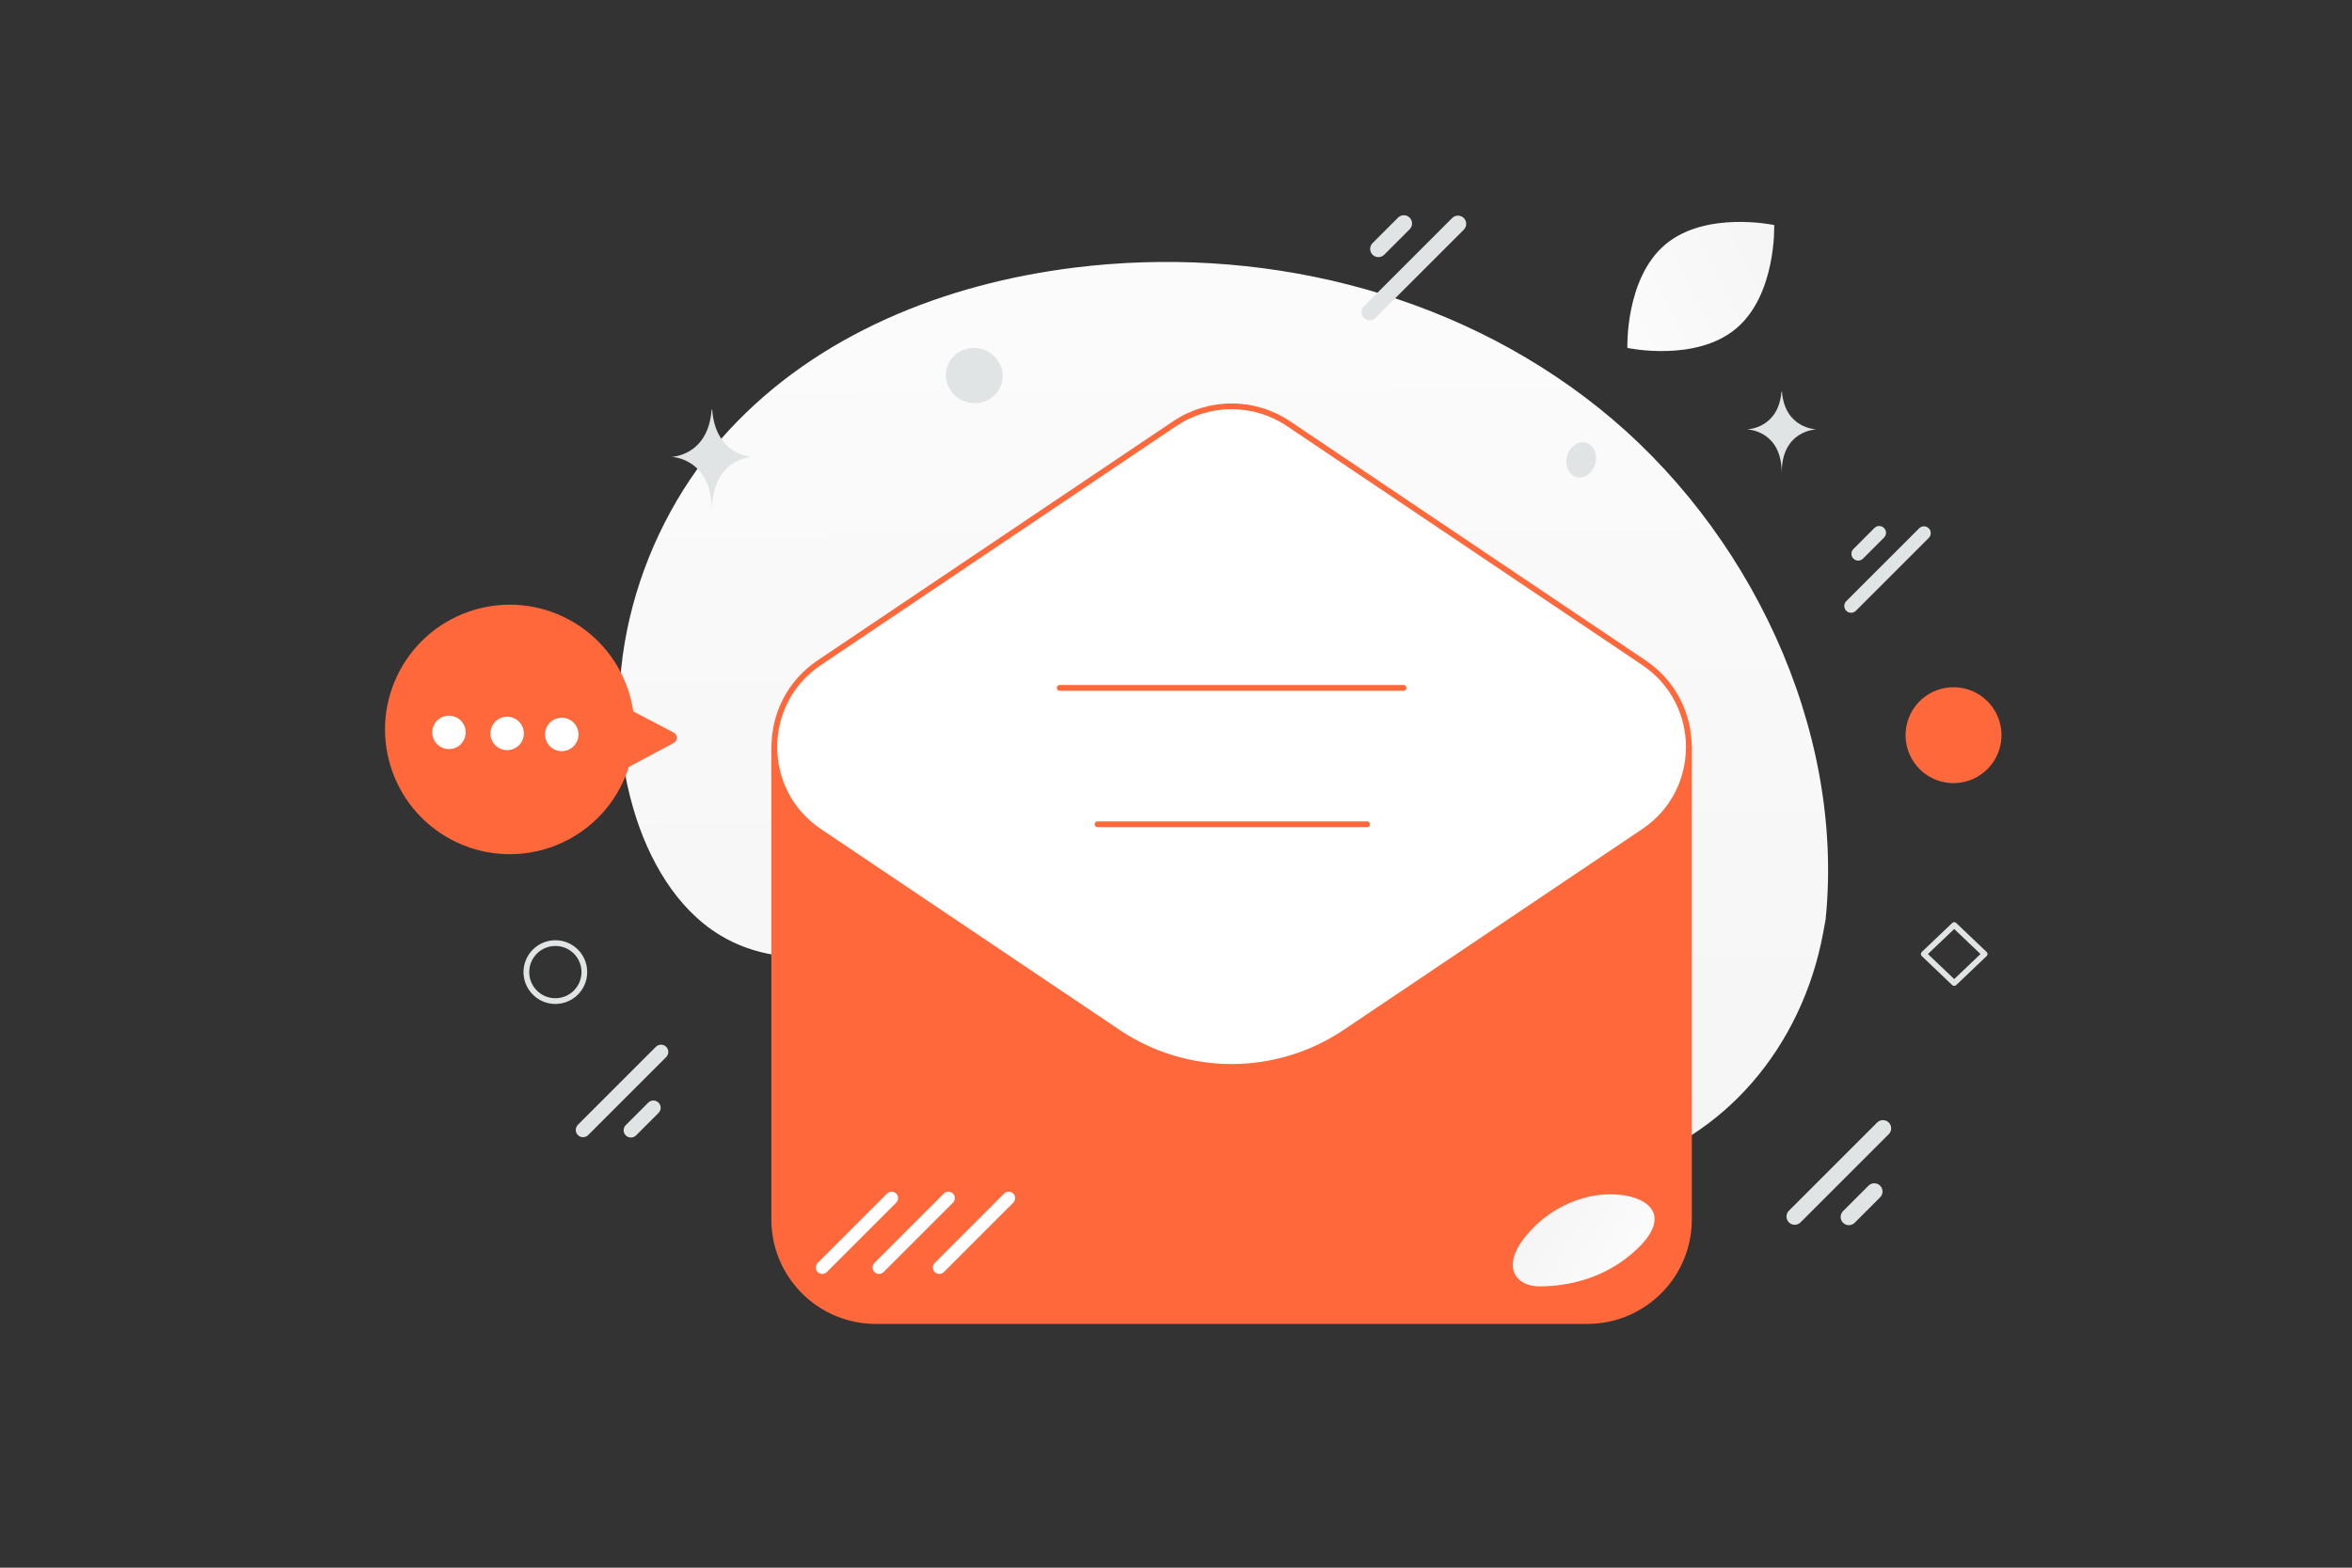 <svg width="411" height="274" viewBox="0 0 411 274" fill="none" xmlns="http://www.w3.org/2000/svg">
<rect x="0" y="0" width="411" height="274" fill="#333333" stroke="none"/>
<path d="M319.018 160.699L318.583 163.07C314.873 183.064 301.184 199.093 282.622 204.185C280.233 204.844 277.795 205.311 275.332 205.582C257.533 207.565 238.56 199.292 226.702 184.367C219.728 175.59 214.739 164.431 205.347 158.811C193.113 151.488 178.332 156.276 165.593 161.181C152.843 166.097 138.05 170.838 125.84 163.457C118.197 158.846 113.266 150.209 110.683 141.362C103.814 117.953 111.728 92.139 127.331 75.242C142.934 58.345 165.182 49.58 187.736 46.775C219.317 42.856 253.295 50.436 279.406 71.323C305.516 92.209 322.411 127.164 319.018 160.699Z" fill="url(#paint0_linear_96_39)"/>
<path d="M108.801 136.799C113.941 125.911 109.281 112.917 98.393 107.777C87.505 102.637 74.511 107.297 69.37 118.185C64.231 129.074 68.89 142.067 79.779 147.207C90.667 152.348 103.661 147.688 108.801 136.799Z" fill="#FF683B"/>
<path d="M107.77 133.517C107.787 134.272 108.596 134.744 109.262 134.386L117.746 129.835C118.462 129.451 118.457 128.422 117.736 128.045L109.047 123.493C108.364 123.135 107.547 123.642 107.564 124.413L107.77 133.517Z" fill="#FF683B"/>
<path d="M81.376 128.059C81.369 128.443 81.287 128.821 81.134 129.173C80.981 129.525 80.759 129.843 80.483 130.11C80.207 130.376 79.88 130.586 79.523 130.726C79.165 130.866 78.784 130.934 78.4 130.927C78.016 130.92 77.638 130.838 77.286 130.685C76.934 130.531 76.615 130.31 76.349 130.034C76.082 129.757 75.873 129.431 75.733 129.074C75.593 128.716 75.524 128.335 75.532 127.951C75.539 127.567 75.621 127.188 75.774 126.836C75.928 126.484 76.149 126.166 76.425 125.9C76.702 125.633 77.028 125.424 77.385 125.284C77.743 125.144 78.124 125.075 78.508 125.083C79.283 125.097 80.02 125.419 80.558 125.977C81.096 126.535 81.39 127.284 81.376 128.059ZM91.529 128.489C91.364 130.094 89.924 131.261 88.32 131.097C86.716 130.932 85.548 129.493 85.713 127.889C85.877 126.285 87.317 125.117 88.921 125.281C90.525 125.451 91.693 126.885 91.529 128.489ZM101.075 128.665C100.91 130.269 99.47 131.437 97.866 131.273C96.262 131.108 95.094 129.668 95.258 128.064C95.423 126.46 96.863 125.292 98.467 125.457C98.849 125.496 99.219 125.61 99.557 125.793C99.895 125.975 100.193 126.223 100.436 126.521C100.678 126.819 100.859 127.161 100.968 127.529C101.078 127.897 101.114 128.283 101.075 128.665Z" fill="white"/>
<path fill-rule="evenodd" clip-rule="evenodd" d="M135.289 130.565V213.131C135.289 222.944 143.238 230.893 153.051 230.893H277.374C287.187 230.893 295.136 222.944 295.136 213.131V130.565" fill="#FF683B"/>
<path d="M135.289 130.565V213.131C135.289 222.944 143.238 230.893 153.051 230.893H277.374C287.187 230.893 295.136 222.944 295.136 213.131V130.565" stroke="#FF683B" strokeWidth="26.07" stroke-linecap="round" stroke-linejoin="round"/>
<path fill-rule="evenodd" clip-rule="evenodd" d="M143.159 115.831L205.271 74.047C208.211 72.072 211.672 71.017 215.213 71.017C218.755 71.017 222.216 72.072 225.155 74.047L287.268 115.831C297.73 122.874 297.73 138.265 287.268 145.307L235.102 180.404C223.078 188.495 207.358 188.495 195.334 180.404L143.167 145.307C132.697 138.265 132.697 122.865 143.159 115.831Z" fill="white" stroke="#FF683B" strokeWidth="26.07" stroke-linecap="round" stroke-linejoin="round"/>
<path d="M191.783 144.066H238.898M185.173 120.23H245.261H185.173Z" stroke="#FF683B" strokeWidth="10" stroke-linecap="round" stroke-linejoin="round"/>
<path d="M328.017 196.196L312.6 211.613C312.039 212.174 312.039 213.085 312.6 213.646C313.162 214.207 314.072 214.207 314.633 213.646L330.05 198.229C330.612 197.667 330.612 196.757 330.05 196.196C329.489 195.634 328.579 195.634 328.017 196.196Z" fill="#E1E4E5"/>
<path d="M326.508 207.235L322.062 211.681C321.501 212.242 321.501 213.152 322.062 213.714C322.624 214.275 323.534 214.275 324.095 213.714L328.542 209.268C329.103 208.706 329.103 207.796 328.542 207.235C327.98 206.673 327.07 206.673 326.508 207.235Z" fill="#E1E4E5"/>
<path d="M240.374 55.559L255.791 40.142C256.353 39.581 256.353 38.67 255.791 38.109C255.23 37.548 254.32 37.547 253.758 38.109L238.341 53.526C237.78 54.087 237.78 54.998 238.341 55.559C238.903 56.12 239.813 56.12 240.374 55.559Z" fill="#E1E4E5"/>
<path d="M241.883 44.52L246.329 40.074C246.891 39.513 246.891 38.602 246.329 38.041C245.768 37.48 244.858 37.48 244.296 38.041L239.85 42.487C239.289 43.049 239.289 43.959 239.85 44.52C240.411 45.082 241.322 45.082 241.883 44.52Z" fill="#E1E4E5"/>
<path d="M114.614 182.96L100.985 196.589C100.489 197.085 100.489 197.89 100.985 198.386C101.481 198.883 102.286 198.883 102.782 198.386L116.411 184.757C116.908 184.261 116.908 183.456 116.411 182.96C115.915 182.464 115.11 182.464 114.614 182.96Z" fill="#E1E4E5"/>
<path d="M113.28 192.719L109.349 196.649C108.853 197.146 108.853 197.95 109.349 198.447C109.846 198.943 110.65 198.943 111.147 198.447L115.077 194.516C115.573 194.02 115.573 193.215 115.077 192.719C114.581 192.222 113.776 192.222 113.28 192.719Z" fill="#E1E4E5"/>
<path d="M324.306 106.754L337.041 94.018C337.505 93.555 337.505 92.803 337.041 92.339L337.041 92.339C336.577 91.875 335.826 91.875 335.362 92.339L322.626 105.074C322.163 105.538 322.163 106.29 322.626 106.753L322.627 106.754C323.091 107.217 323.842 107.217 324.306 106.754Z" fill="#E1E4E5"/>
<path d="M325.552 97.635L329.225 93.962C329.689 93.498 329.689 92.747 329.225 92.283L329.225 92.283C328.761 91.819 328.01 91.819 327.546 92.283L323.873 95.956C323.409 96.419 323.409 97.171 323.873 97.635L323.873 97.635C324.337 98.099 325.089 98.099 325.552 97.635Z" fill="#E1E4E5"/>
<path d="M341.488 171.812L336.168 166.745L341.488 161.679L346.807 166.745L341.488 171.812Z" stroke="#E1E4E5" strokeWidth="5.643" stroke-linecap="round" stroke-linejoin="round"/>
<path d="M102.113 169.903C102.113 172.703 99.844 174.969 97.041 174.969C94.238 174.969 91.981 172.691 91.981 169.903C91.981 167.103 94.249 164.836 97.052 164.836C99.855 164.836 102.113 167.103 102.113 169.903Z" stroke="#E1E4E5" strokeWidth="5.547" stroke-miterlimit="10"/>
<path d="M291.041 42.702C283.956 48.63 284.375 60.808 284.375 60.808C284.375 60.808 296.281 63.369 303.363 57.435C310.448 51.507 310.032 39.335 310.032 39.335C310.032 39.335 298.126 36.775 291.041 42.702Z" fill="url(#paint1_linear_96_39)"/>
<path d="M165.445 64.35C164.757 66.919 166.351 69.578 169.005 70.289C171.66 71 174.37 69.495 175.058 66.926C175.746 64.357 174.152 61.698 171.498 60.987C168.843 60.276 166.134 61.782 165.445 64.35Z" fill="#E1E4E5"/>
<path d="M349.464 130.663C348.266 135.135 343.67 137.788 339.199 136.59C334.727 135.392 332.074 130.796 333.272 126.325C334.47 121.853 339.066 119.2 343.537 120.398C348.009 121.596 350.662 126.192 349.464 130.663Z" fill="#FF683B"/>
<path d="M278.772 81.037C278.326 82.7 276.862 83.752 275.501 83.388C274.14 83.023 273.398 81.379 273.844 79.716C274.289 78.053 275.754 77 277.115 77.365C278.476 77.73 279.217 79.373 278.772 81.037Z" fill="#E1E4E5"/>
<path d="M124.351 71.619H124.454C125.064 79.727 131.496 79.852 131.496 79.852C131.496 79.852 124.404 79.982 124.404 89.351C124.404 79.982 117.311 79.852 117.311 79.852C117.311 79.852 123.74 79.727 124.351 71.619ZM311.299 68.462H311.387C311.911 74.948 317.423 75.048 317.423 75.048C317.423 75.048 311.344 75.153 311.344 82.647C311.344 75.153 305.265 75.048 305.265 75.048C305.265 75.048 310.776 74.948 311.299 68.462Z" fill="#E1E4E5"/>
<path d="M155.01 208.609L142.891 220.728C142.449 221.17 142.449 221.885 142.89 222.326C143.332 222.768 144.047 222.768 144.489 222.326L156.608 210.207C157.049 209.766 157.049 209.05 156.608 208.609C156.167 208.167 155.451 208.168 155.01 208.609Z" fill="white"/>
<path d="M164.927 208.609L152.808 220.728C152.367 221.17 152.367 221.885 152.808 222.326C153.249 222.768 153.965 222.768 154.406 222.326L166.525 210.207C166.967 209.766 166.967 209.05 166.525 208.609C166.084 208.167 165.369 208.168 164.927 208.609Z" fill="white"/>
<path d="M175.464 208.609L163.345 220.728C162.903 221.17 162.903 221.885 163.345 222.326C163.786 222.768 164.501 222.768 164.943 222.326L177.062 210.207C177.503 209.766 177.504 209.05 177.062 208.609C176.621 208.167 175.905 208.168 175.464 208.609Z" fill="white"/>
<path d="M268.973 224.832C273.73 224.837 280.575 223.599 286.182 218.194C291.789 212.789 288.638 209.43 283.071 208.821C277.505 208.213 270.829 210.751 266.507 216.187C262.185 221.623 265.069 224.827 268.973 224.832Z" fill="url(#paint2_linear_96_39)"/>
<defs>
<linearGradient id="paint0_linear_96_39" x1="209.317" y1="-43.974" x2="213.057" y2="380.048" gradientUnits="userSpaceOnUse">
<stop stop-color="white"/>
<stop offset="1" stop-color="#EEEEEE"/>
</linearGradient>
<linearGradient id="paint1_linear_96_39" x1="266.544" y1="66.654" x2="343.414" y2="25.855" gradientUnits="userSpaceOnUse">
<stop stop-color="white"/>
<stop offset="1" stop-color="#EEEEEE"/>
</linearGradient>
<linearGradient id="paint2_linear_96_39" x1="294.115" y1="226.61" x2="250.841" y2="202.177" gradientUnits="userSpaceOnUse">
<stop stop-color="white"/>
<stop offset="1" stop-color="#EEEEEE"/>
</linearGradient>
</defs>
</svg>

